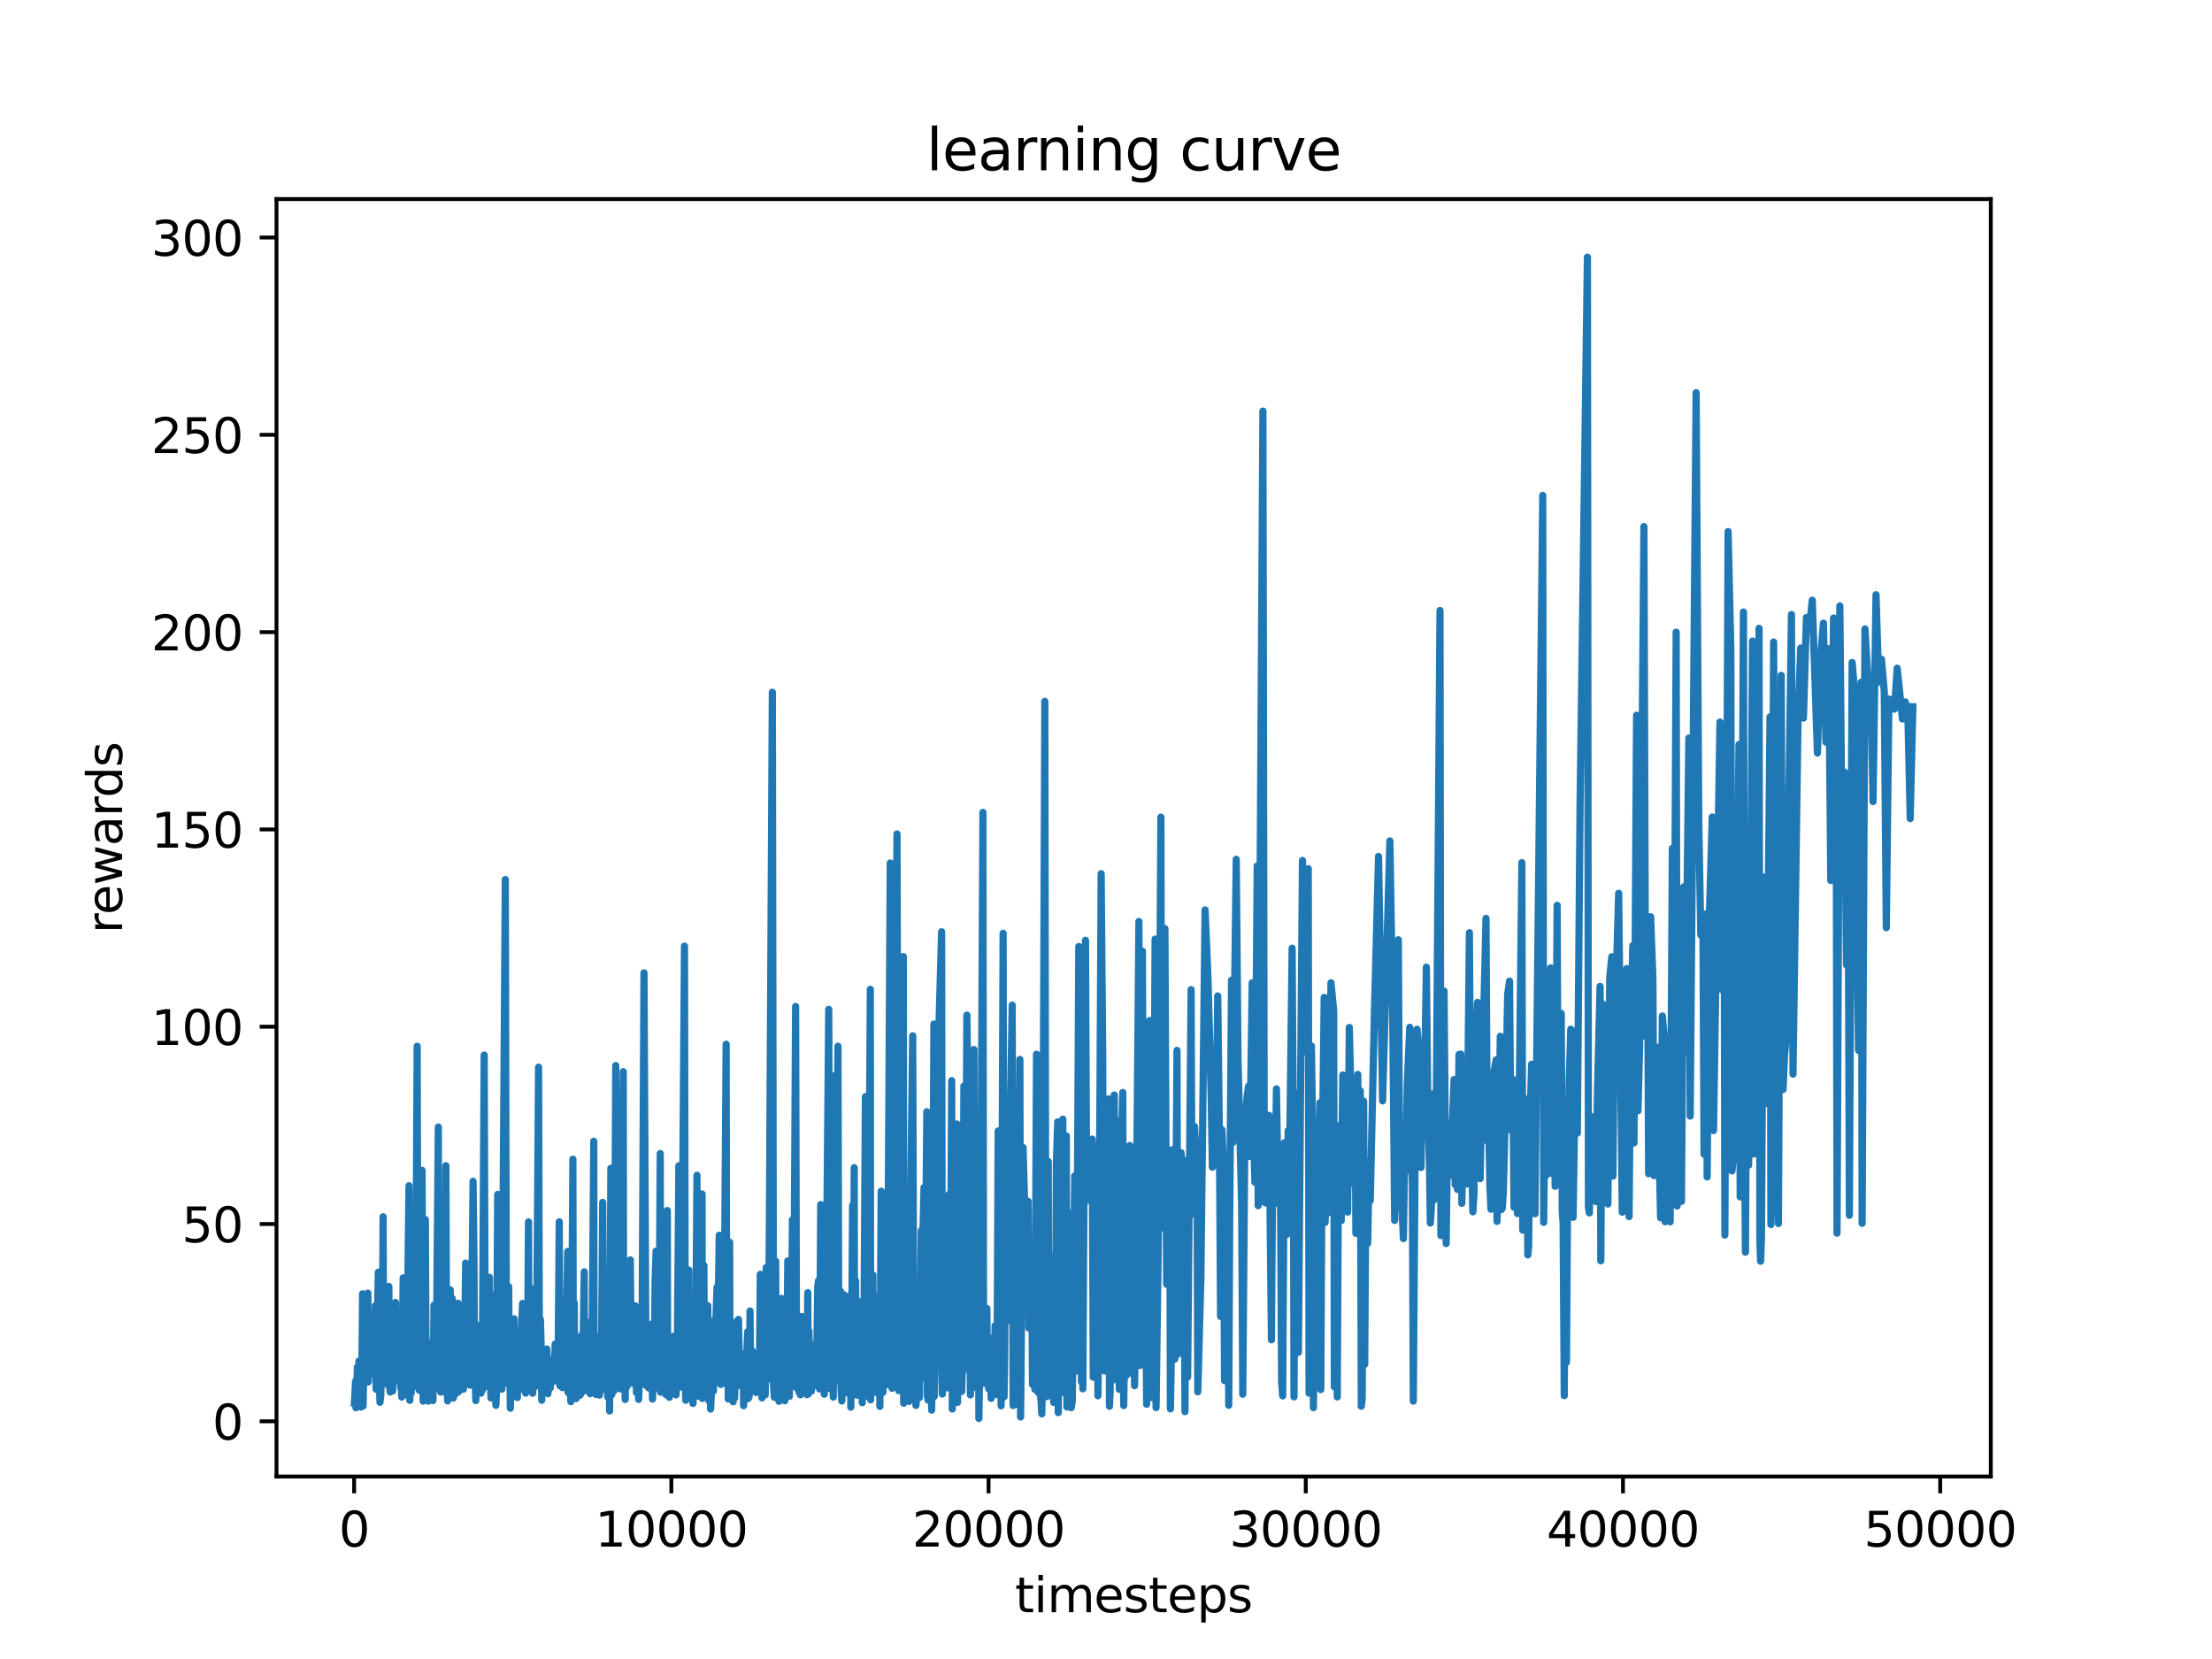 <?xml version="1.0" encoding="utf-8" standalone="no"?>
<!DOCTYPE svg PUBLIC "-//W3C//DTD SVG 1.1//EN"
  "http://www.w3.org/Graphics/SVG/1.1/DTD/svg11.dtd">
<svg xmlns:xlink="http://www.w3.org/1999/xlink" width="460.8pt" height="345.6pt" viewBox="0 0 460.8 345.6" xmlns="http://www.w3.org/2000/svg" version="1.1">
 <defs>
  <style type="text/css">*{stroke-linejoin: round; stroke-linecap: butt}</style>
 </defs>
 <g id="figure_1">
  <g id="patch_1">
   <path d="M 0 345.6 
L 460.8 345.6 
L 460.8 0 
L 0 0 
z
" style="fill: #ffffff"/>
  </g>
  <g id="axes_1">
   <g id="patch_2">
    <path d="M 57.6 307.584 
L 414.72 307.584 
L 414.72 41.472 
L 57.6 41.472 
z
" style="fill: #ffffff"/>
   </g>
   <g id="matplotlib.axis_1">
    <g id="xtick_1">
     <g id="line2d_1">
      <defs>
       <path id="mdf83e48f83" d="M 0 0 
L 0 3.5 
" style="stroke: #000000; stroke-width: 0.8"/>
      </defs>
      <g>
       <use xlink:href="#mdf83e48f83" x="73.773" y="307.584" style="stroke: #000000; stroke-width: 0.8"/>
      </g>
     </g>
     <g id="text_1">
      <!-- 0 -->
      <g transform="translate(70.592 322.182) scale(0.1 -0.1)">
       <defs>
        <path id="DejaVuSans-30" d="M 2034 4250 
Q 1547 4250 1301 3770 
Q 1056 3291 1056 2328 
Q 1056 1369 1301 889 
Q 1547 409 2034 409 
Q 2525 409 2770 889 
Q 3016 1369 3016 2328 
Q 3016 3291 2770 3770 
Q 2525 4250 2034 4250 
z
M 2034 4750 
Q 2819 4750 3233 4129 
Q 3647 3509 3647 2328 
Q 3647 1150 3233 529 
Q 2819 -91 2034 -91 
Q 1250 -91 836 529 
Q 422 1150 422 2328 
Q 422 3509 836 4129 
Q 1250 4750 2034 4750 
z
" transform="scale(0.016)"/>
       </defs>
       <use xlink:href="#DejaVuSans-30"/>
      </g>
     </g>
    </g>
    <g id="xtick_2">
     <g id="line2d_2">
      <g>
       <use xlink:href="#mdf83e48f83" x="139.854" y="307.584" style="stroke: #000000; stroke-width: 0.8"/>
      </g>
     </g>
     <g id="text_2">
      <!-- 10000 -->
      <g transform="translate(123.948 322.182) scale(0.1 -0.1)">
       <defs>
        <path id="DejaVuSans-31" d="M 794 531 
L 1825 531 
L 1825 4091 
L 703 3866 
L 703 4441 
L 1819 4666 
L 2450 4666 
L 2450 531 
L 3481 531 
L 3481 0 
L 794 0 
L 794 531 
z
" transform="scale(0.016)"/>
       </defs>
       <use xlink:href="#DejaVuSans-31"/>
       <use xlink:href="#DejaVuSans-30" x="63.623"/>
       <use xlink:href="#DejaVuSans-30" x="127.246"/>
       <use xlink:href="#DejaVuSans-30" x="190.869"/>
       <use xlink:href="#DejaVuSans-30" x="254.492"/>
      </g>
     </g>
    </g>
    <g id="xtick_3">
     <g id="line2d_3">
      <g>
       <use xlink:href="#mdf83e48f83" x="205.935" y="307.584" style="stroke: #000000; stroke-width: 0.8"/>
      </g>
     </g>
     <g id="text_3">
      <!-- 20000 -->
      <g transform="translate(190.028 322.182) scale(0.1 -0.1)">
       <defs>
        <path id="DejaVuSans-32" d="M 1228 531 
L 3431 531 
L 3431 0 
L 469 0 
L 469 531 
Q 828 903 1448 1529 
Q 2069 2156 2228 2338 
Q 2531 2678 2651 2914 
Q 2772 3150 2772 3378 
Q 2772 3750 2511 3984 
Q 2250 4219 1831 4219 
Q 1534 4219 1204 4116 
Q 875 4013 500 3803 
L 500 4441 
Q 881 4594 1212 4672 
Q 1544 4750 1819 4750 
Q 2544 4750 2975 4387 
Q 3406 4025 3406 3419 
Q 3406 3131 3298 2873 
Q 3191 2616 2906 2266 
Q 2828 2175 2409 1742 
Q 1991 1309 1228 531 
z
" transform="scale(0.016)"/>
       </defs>
       <use xlink:href="#DejaVuSans-32"/>
       <use xlink:href="#DejaVuSans-30" x="63.623"/>
       <use xlink:href="#DejaVuSans-30" x="127.246"/>
       <use xlink:href="#DejaVuSans-30" x="190.869"/>
       <use xlink:href="#DejaVuSans-30" x="254.492"/>
      </g>
     </g>
    </g>
    <g id="xtick_4">
     <g id="line2d_4">
      <g>
       <use xlink:href="#mdf83e48f83" x="272.015" y="307.584" style="stroke: #000000; stroke-width: 0.8"/>
      </g>
     </g>
     <g id="text_4">
      <!-- 30000 -->
      <g transform="translate(256.109 322.182) scale(0.1 -0.1)">
       <defs>
        <path id="DejaVuSans-33" d="M 2597 2516 
Q 3050 2419 3304 2112 
Q 3559 1806 3559 1356 
Q 3559 666 3084 287 
Q 2609 -91 1734 -91 
Q 1441 -91 1130 -33 
Q 819 25 488 141 
L 488 750 
Q 750 597 1062 519 
Q 1375 441 1716 441 
Q 2309 441 2620 675 
Q 2931 909 2931 1356 
Q 2931 1769 2642 2001 
Q 2353 2234 1838 2234 
L 1294 2234 
L 1294 2753 
L 1863 2753 
Q 2328 2753 2575 2939 
Q 2822 3125 2822 3475 
Q 2822 3834 2567 4026 
Q 2313 4219 1838 4219 
Q 1578 4219 1281 4162 
Q 984 4106 628 3988 
L 628 4550 
Q 988 4650 1302 4700 
Q 1616 4750 1894 4750 
Q 2613 4750 3031 4423 
Q 3450 4097 3450 3541 
Q 3450 3153 3228 2886 
Q 3006 2619 2597 2516 
z
" transform="scale(0.016)"/>
       </defs>
       <use xlink:href="#DejaVuSans-33"/>
       <use xlink:href="#DejaVuSans-30" x="63.623"/>
       <use xlink:href="#DejaVuSans-30" x="127.246"/>
       <use xlink:href="#DejaVuSans-30" x="190.869"/>
       <use xlink:href="#DejaVuSans-30" x="254.492"/>
      </g>
     </g>
    </g>
    <g id="xtick_5">
     <g id="line2d_5">
      <g>
       <use xlink:href="#mdf83e48f83" x="338.096" y="307.584" style="stroke: #000000; stroke-width: 0.8"/>
      </g>
     </g>
     <g id="text_5">
      <!-- 40000 -->
      <g transform="translate(322.19 322.182) scale(0.1 -0.1)">
       <defs>
        <path id="DejaVuSans-34" d="M 2419 4116 
L 825 1625 
L 2419 1625 
L 2419 4116 
z
M 2253 4666 
L 3047 4666 
L 3047 1625 
L 3713 1625 
L 3713 1100 
L 3047 1100 
L 3047 0 
L 2419 0 
L 2419 1100 
L 313 1100 
L 313 1709 
L 2253 4666 
z
" transform="scale(0.016)"/>
       </defs>
       <use xlink:href="#DejaVuSans-34"/>
       <use xlink:href="#DejaVuSans-30" x="63.623"/>
       <use xlink:href="#DejaVuSans-30" x="127.246"/>
       <use xlink:href="#DejaVuSans-30" x="190.869"/>
       <use xlink:href="#DejaVuSans-30" x="254.492"/>
      </g>
     </g>
    </g>
    <g id="xtick_6">
     <g id="line2d_6">
      <g>
       <use xlink:href="#mdf83e48f83" x="404.177" y="307.584" style="stroke: #000000; stroke-width: 0.8"/>
      </g>
     </g>
     <g id="text_6">
      <!-- 50000 -->
      <g transform="translate(388.271 322.182) scale(0.1 -0.1)">
       <defs>
        <path id="DejaVuSans-35" d="M 691 4666 
L 3169 4666 
L 3169 4134 
L 1269 4134 
L 1269 2991 
Q 1406 3038 1543 3061 
Q 1681 3084 1819 3084 
Q 2600 3084 3056 2656 
Q 3513 2228 3513 1497 
Q 3513 744 3044 326 
Q 2575 -91 1722 -91 
Q 1428 -91 1123 -41 
Q 819 9 494 109 
L 494 744 
Q 775 591 1075 516 
Q 1375 441 1709 441 
Q 2250 441 2565 725 
Q 2881 1009 2881 1497 
Q 2881 1984 2565 2268 
Q 2250 2553 1709 2553 
Q 1456 2553 1204 2497 
Q 953 2441 691 2322 
L 691 4666 
z
" transform="scale(0.016)"/>
       </defs>
       <use xlink:href="#DejaVuSans-35"/>
       <use xlink:href="#DejaVuSans-30" x="63.623"/>
       <use xlink:href="#DejaVuSans-30" x="127.246"/>
       <use xlink:href="#DejaVuSans-30" x="190.869"/>
       <use xlink:href="#DejaVuSans-30" x="254.492"/>
      </g>
     </g>
    </g>
    <g id="text_7">
     <!-- timesteps -->
     <g transform="translate(211.444 335.861) scale(0.1 -0.1)">
      <defs>
       <path id="DejaVuSans-74" d="M 1172 4494 
L 1172 3500 
L 2356 3500 
L 2356 3053 
L 1172 3053 
L 1172 1153 
Q 1172 725 1289 603 
Q 1406 481 1766 481 
L 2356 481 
L 2356 0 
L 1766 0 
Q 1100 0 847 248 
Q 594 497 594 1153 
L 594 3053 
L 172 3053 
L 172 3500 
L 594 3500 
L 594 4494 
L 1172 4494 
z
" transform="scale(0.016)"/>
       <path id="DejaVuSans-69" d="M 603 3500 
L 1178 3500 
L 1178 0 
L 603 0 
L 603 3500 
z
M 603 4863 
L 1178 4863 
L 1178 4134 
L 603 4134 
L 603 4863 
z
" transform="scale(0.016)"/>
       <path id="DejaVuSans-6d" d="M 3328 2828 
Q 3544 3216 3844 3400 
Q 4144 3584 4550 3584 
Q 5097 3584 5394 3201 
Q 5691 2819 5691 2113 
L 5691 0 
L 5113 0 
L 5113 2094 
Q 5113 2597 4934 2840 
Q 4756 3084 4391 3084 
Q 3944 3084 3684 2787 
Q 3425 2491 3425 1978 
L 3425 0 
L 2847 0 
L 2847 2094 
Q 2847 2600 2669 2842 
Q 2491 3084 2119 3084 
Q 1678 3084 1418 2786 
Q 1159 2488 1159 1978 
L 1159 0 
L 581 0 
L 581 3500 
L 1159 3500 
L 1159 2956 
Q 1356 3278 1631 3431 
Q 1906 3584 2284 3584 
Q 2666 3584 2933 3390 
Q 3200 3197 3328 2828 
z
" transform="scale(0.016)"/>
       <path id="DejaVuSans-65" d="M 3597 1894 
L 3597 1613 
L 953 1613 
Q 991 1019 1311 708 
Q 1631 397 2203 397 
Q 2534 397 2845 478 
Q 3156 559 3463 722 
L 3463 178 
Q 3153 47 2828 -22 
Q 2503 -91 2169 -91 
Q 1331 -91 842 396 
Q 353 884 353 1716 
Q 353 2575 817 3079 
Q 1281 3584 2069 3584 
Q 2775 3584 3186 3129 
Q 3597 2675 3597 1894 
z
M 3022 2063 
Q 3016 2534 2758 2815 
Q 2500 3097 2075 3097 
Q 1594 3097 1305 2825 
Q 1016 2553 972 2059 
L 3022 2063 
z
" transform="scale(0.016)"/>
       <path id="DejaVuSans-73" d="M 2834 3397 
L 2834 2853 
Q 2591 2978 2328 3040 
Q 2066 3103 1784 3103 
Q 1356 3103 1142 2972 
Q 928 2841 928 2578 
Q 928 2378 1081 2264 
Q 1234 2150 1697 2047 
L 1894 2003 
Q 2506 1872 2764 1633 
Q 3022 1394 3022 966 
Q 3022 478 2636 193 
Q 2250 -91 1575 -91 
Q 1294 -91 989 -36 
Q 684 19 347 128 
L 347 722 
Q 666 556 975 473 
Q 1284 391 1588 391 
Q 1994 391 2212 530 
Q 2431 669 2431 922 
Q 2431 1156 2273 1281 
Q 2116 1406 1581 1522 
L 1381 1569 
Q 847 1681 609 1914 
Q 372 2147 372 2553 
Q 372 3047 722 3315 
Q 1072 3584 1716 3584 
Q 2034 3584 2315 3537 
Q 2597 3491 2834 3397 
z
" transform="scale(0.016)"/>
       <path id="DejaVuSans-70" d="M 1159 525 
L 1159 -1331 
L 581 -1331 
L 581 3500 
L 1159 3500 
L 1159 2969 
Q 1341 3281 1617 3432 
Q 1894 3584 2278 3584 
Q 2916 3584 3314 3078 
Q 3713 2572 3713 1747 
Q 3713 922 3314 415 
Q 2916 -91 2278 -91 
Q 1894 -91 1617 61 
Q 1341 213 1159 525 
z
M 3116 1747 
Q 3116 2381 2855 2742 
Q 2594 3103 2138 3103 
Q 1681 3103 1420 2742 
Q 1159 2381 1159 1747 
Q 1159 1113 1420 752 
Q 1681 391 2138 391 
Q 2594 391 2855 752 
Q 3116 1113 3116 1747 
z
" transform="scale(0.016)"/>
      </defs>
      <use xlink:href="#DejaVuSans-74"/>
      <use xlink:href="#DejaVuSans-69" x="39.209"/>
      <use xlink:href="#DejaVuSans-6d" x="66.992"/>
      <use xlink:href="#DejaVuSans-65" x="164.404"/>
      <use xlink:href="#DejaVuSans-73" x="225.928"/>
      <use xlink:href="#DejaVuSans-74" x="278.027"/>
      <use xlink:href="#DejaVuSans-65" x="317.236"/>
      <use xlink:href="#DejaVuSans-70" x="378.76"/>
      <use xlink:href="#DejaVuSans-73" x="442.236"/>
     </g>
    </g>
   </g>
   <g id="matplotlib.axis_2">
    <g id="ytick_1">
     <g id="line2d_7">
      <defs>
       <path id="m4ce5482f15" d="M 0 0 
L -3.5 0 
" style="stroke: #000000; stroke-width: 0.8"/>
      </defs>
      <g>
       <use xlink:href="#m4ce5482f15" x="57.6" y="296.088" style="stroke: #000000; stroke-width: 0.8"/>
      </g>
     </g>
     <g id="text_8">
      <!-- 0 -->
      <g transform="translate(44.237 299.887) scale(0.1 -0.1)">
       <use xlink:href="#DejaVuSans-30"/>
      </g>
     </g>
    </g>
    <g id="ytick_2">
     <g id="line2d_8">
      <g>
       <use xlink:href="#m4ce5482f15" x="57.6" y="254.987" style="stroke: #000000; stroke-width: 0.8"/>
      </g>
     </g>
     <g id="text_9">
      <!-- 50 -->
      <g transform="translate(37.875 258.786) scale(0.1 -0.1)">
       <use xlink:href="#DejaVuSans-35"/>
       <use xlink:href="#DejaVuSans-30" x="63.623"/>
      </g>
     </g>
    </g>
    <g id="ytick_3">
     <g id="line2d_9">
      <g>
       <use xlink:href="#m4ce5482f15" x="57.6" y="213.885" style="stroke: #000000; stroke-width: 0.8"/>
      </g>
     </g>
     <g id="text_10">
      <!-- 100 -->
      <g transform="translate(31.512 217.684) scale(0.1 -0.1)">
       <use xlink:href="#DejaVuSans-31"/>
       <use xlink:href="#DejaVuSans-30" x="63.623"/>
       <use xlink:href="#DejaVuSans-30" x="127.246"/>
      </g>
     </g>
    </g>
    <g id="ytick_4">
     <g id="line2d_10">
      <g>
       <use xlink:href="#m4ce5482f15" x="57.6" y="172.784" style="stroke: #000000; stroke-width: 0.8"/>
      </g>
     </g>
     <g id="text_11">
      <!-- 150 -->
      <g transform="translate(31.512 176.583) scale(0.1 -0.1)">
       <use xlink:href="#DejaVuSans-31"/>
       <use xlink:href="#DejaVuSans-35" x="63.623"/>
       <use xlink:href="#DejaVuSans-30" x="127.246"/>
      </g>
     </g>
    </g>
    <g id="ytick_5">
     <g id="line2d_11">
      <g>
       <use xlink:href="#m4ce5482f15" x="57.6" y="131.682" style="stroke: #000000; stroke-width: 0.8"/>
      </g>
     </g>
     <g id="text_12">
      <!-- 200 -->
      <g transform="translate(31.512 135.482) scale(0.1 -0.1)">
       <use xlink:href="#DejaVuSans-32"/>
       <use xlink:href="#DejaVuSans-30" x="63.623"/>
       <use xlink:href="#DejaVuSans-30" x="127.246"/>
      </g>
     </g>
    </g>
    <g id="ytick_6">
     <g id="line2d_12">
      <g>
       <use xlink:href="#m4ce5482f15" x="57.6" y="90.581" style="stroke: #000000; stroke-width: 0.8"/>
      </g>
     </g>
     <g id="text_13">
      <!-- 250 -->
      <g transform="translate(31.512 94.38) scale(0.1 -0.1)">
       <use xlink:href="#DejaVuSans-32"/>
       <use xlink:href="#DejaVuSans-35" x="63.623"/>
       <use xlink:href="#DejaVuSans-30" x="127.246"/>
      </g>
     </g>
    </g>
    <g id="ytick_7">
     <g id="line2d_13">
      <g>
       <use xlink:href="#m4ce5482f15" x="57.6" y="49.479" style="stroke: #000000; stroke-width: 0.8"/>
      </g>
     </g>
     <g id="text_14">
      <!-- 300 -->
      <g transform="translate(31.512 53.279) scale(0.1 -0.1)">
       <use xlink:href="#DejaVuSans-33"/>
       <use xlink:href="#DejaVuSans-30" x="63.623"/>
       <use xlink:href="#DejaVuSans-30" x="127.246"/>
      </g>
     </g>
    </g>
    <g id="text_15">
     <!-- rewards -->
     <g transform="translate(25.433 194.448) rotate(-90) scale(0.1 -0.1)">
      <defs>
       <path id="DejaVuSans-72" d="M 2631 2963 
Q 2534 3019 2420 3045 
Q 2306 3072 2169 3072 
Q 1681 3072 1420 2755 
Q 1159 2438 1159 1844 
L 1159 0 
L 581 0 
L 581 3500 
L 1159 3500 
L 1159 2956 
Q 1341 3275 1631 3429 
Q 1922 3584 2338 3584 
Q 2397 3584 2469 3576 
Q 2541 3569 2628 3553 
L 2631 2963 
z
" transform="scale(0.016)"/>
       <path id="DejaVuSans-77" d="M 269 3500 
L 844 3500 
L 1563 769 
L 2278 3500 
L 2956 3500 
L 3675 769 
L 4391 3500 
L 4966 3500 
L 4050 0 
L 3372 0 
L 2619 2869 
L 1863 0 
L 1184 0 
L 269 3500 
z
" transform="scale(0.016)"/>
       <path id="DejaVuSans-61" d="M 2194 1759 
Q 1497 1759 1228 1600 
Q 959 1441 959 1056 
Q 959 750 1161 570 
Q 1363 391 1709 391 
Q 2188 391 2477 730 
Q 2766 1069 2766 1631 
L 2766 1759 
L 2194 1759 
z
M 3341 1997 
L 3341 0 
L 2766 0 
L 2766 531 
Q 2569 213 2275 61 
Q 1981 -91 1556 -91 
Q 1019 -91 701 211 
Q 384 513 384 1019 
Q 384 1609 779 1909 
Q 1175 2209 1959 2209 
L 2766 2209 
L 2766 2266 
Q 2766 2663 2505 2880 
Q 2244 3097 1772 3097 
Q 1472 3097 1187 3025 
Q 903 2953 641 2809 
L 641 3341 
Q 956 3463 1253 3523 
Q 1550 3584 1831 3584 
Q 2591 3584 2966 3190 
Q 3341 2797 3341 1997 
z
" transform="scale(0.016)"/>
       <path id="DejaVuSans-64" d="M 2906 2969 
L 2906 4863 
L 3481 4863 
L 3481 0 
L 2906 0 
L 2906 525 
Q 2725 213 2448 61 
Q 2172 -91 1784 -91 
Q 1150 -91 751 415 
Q 353 922 353 1747 
Q 353 2572 751 3078 
Q 1150 3584 1784 3584 
Q 2172 3584 2448 3432 
Q 2725 3281 2906 2969 
z
M 947 1747 
Q 947 1113 1208 752 
Q 1469 391 1925 391 
Q 2381 391 2643 752 
Q 2906 1113 2906 1747 
Q 2906 2381 2643 2742 
Q 2381 3103 1925 3103 
Q 1469 3103 1208 2742 
Q 947 2381 947 1747 
z
" transform="scale(0.016)"/>
      </defs>
      <use xlink:href="#DejaVuSans-72"/>
      <use xlink:href="#DejaVuSans-65" x="38.863"/>
      <use xlink:href="#DejaVuSans-77" x="100.387"/>
      <use xlink:href="#DejaVuSans-61" x="182.174"/>
      <use xlink:href="#DejaVuSans-72" x="243.453"/>
      <use xlink:href="#DejaVuSans-64" x="282.816"/>
      <use xlink:href="#DejaVuSans-73" x="346.293"/>
     </g>
    </g>
   </g>
   <g id="line2d_14">
    <path d="M 73.833 292.263 
L 74.071 287.732 
L 74.157 293.261 
L 74.454 284.77 
L 74.56 290.815 
L 74.665 288.737 
L 74.778 283.539 
L 74.91 286.316 
L 75.049 286.118 
L 75.201 293.122 
L 75.366 288.436 
L 75.531 269.529 
L 75.637 292.901 
L 75.729 288.486 
L 75.934 270.497 
L 76.033 286.884 
L 76.628 269.391 
L 76.707 287.889 
L 76.985 276.053 
L 77.249 274.985 
L 77.361 286.309 
L 77.553 284.636 
L 77.705 285.198 
L 77.89 283.721 
L 77.983 286.222 
L 78.187 272.002 
L 78.353 289.403 
L 78.809 265.036 
L 78.994 289.78 
L 79.066 289.129 
L 79.159 292.136 
L 79.317 290.734 
L 79.483 285.721 
L 79.595 287.157 
L 79.813 253.473 
L 79.912 284.899 
L 80.15 284.651 
L 80.335 270.656 
L 80.467 283.591 
L 80.679 270.124 
L 80.784 288.502 
L 81.002 267.99 
L 81.161 288.591 
L 81.287 289.993 
L 81.558 282.567 
L 81.782 289.779 
L 82.232 279.829 
L 82.39 271.327 
L 82.522 287.594 
L 82.655 279.109 
L 82.767 284.8 
L 82.939 279.433 
L 83.381 274.205 
L 83.474 289.163 
L 83.599 287.599 
L 83.685 291.032 
L 83.989 266.211 
L 84.088 289.342 
L 84.181 285.979 
L 84.3 283.684 
L 84.366 290.043 
L 84.439 289.785 
L 84.505 290.547 
L 84.703 288.994 
L 85.199 247.012 
L 85.37 291.707 
L 85.47 286.914 
L 85.661 290.206 
L 85.76 288.306 
L 85.846 289.163 
L 86.064 270.675 
L 86.203 288.827 
L 86.362 277.741 
L 86.448 287.901 
L 86.553 282.962 
L 86.903 217.954 
L 87.062 278.075 
L 87.247 271.426 
L 87.359 289.634 
L 87.472 283.365 
L 87.571 289.511 
L 87.921 243.801 
L 88.152 291.882 
L 88.225 290.143 
L 88.608 254.058 
L 88.78 289.147 
L 88.926 283.412 
L 89.064 283.412 
L 89.216 291.886 
L 89.547 282.208 
L 89.725 289.782 
L 90.135 279.458 
L 90.194 291.767 
L 90.412 271.883 
L 90.683 283.101 
L 90.789 287.574 
L 90.928 278.093 
L 91.311 234.779 
L 91.39 289.271 
L 91.476 289.011 
L 91.675 274.717 
L 91.8 289.991 
L 91.926 287.941 
L 92.058 277.84 
L 92.263 289.913 
L 92.461 282.831 
L 92.6 286.824 
L 92.884 242.836 
L 93.029 282.71 
L 93.161 281.123 
L 93.241 291.835 
L 93.796 268.704 
L 93.934 288.881 
L 94.219 270.519 
L 94.357 290.364 
L 94.437 291.241 
L 94.595 274.313 
L 94.899 290.368 
L 95.018 284.849 
L 95.104 289.092 
L 95.256 284.795 
L 95.428 271.494 
L 95.52 289.941 
L 95.62 286.667 
L 95.805 286.832 
L 96.089 289.215 
L 96.333 285.519 
L 96.419 285.555 
L 96.531 289.41 
L 96.73 287.288 
L 97.001 263.119 
L 97.252 288.351 
L 97.404 281.809 
L 97.529 282.413 
L 97.78 267.567 
L 97.965 288.552 
L 98.071 285.982 
L 98.21 278.403 
L 98.547 246.092 
L 98.745 262.668 
L 98.831 286.98 
L 98.937 284.192 
L 99.115 291.773 
L 99.234 286.665 
L 99.479 290.069 
L 99.565 286.434 
L 99.743 284.892 
L 99.915 276.126 
L 100.179 290.237 
L 100.305 281.843 
L 100.45 289.666 
L 100.866 219.791 
L 101.084 286.924 
L 101.203 285.172 
L 101.316 286.207 
L 101.428 288.832 
L 101.534 283.639 
L 101.692 286.147 
L 101.937 266.074 
L 102.062 288.862 
L 102.155 285.944 
L 102.28 291.238 
L 102.36 290.343 
L 102.677 280.81 
L 102.763 287.169 
L 102.928 269.778 
L 103.021 288.486 
L 103.199 289.08 
L 103.305 292.76 
L 103.43 289.699 
L 103.681 248.81 
L 103.88 285.492 
L 104.084 273.014 
L 104.27 289.324 
L 104.395 288.27 
L 104.54 289.386 
L 105.267 183.224 
L 105.485 279.592 
L 105.644 277.14 
L 105.763 288.228 
L 105.974 268.049 
L 106.074 286.75 
L 106.186 284.253 
L 106.318 293.36 
L 106.549 283.174 
L 106.748 289.426 
L 107.118 274.736 
L 107.25 289.824 
L 107.336 287.989 
L 107.428 289.899 
L 107.58 286.398 
L 107.778 291.138 
L 108.003 277.168 
L 108.109 289.153 
L 108.261 289.066 
L 108.406 283.747 
L 108.472 289.391 
L 108.604 278.028 
L 108.856 271.539 
L 108.948 288.674 
L 109.087 288.05 
L 109.179 285.098 
L 109.285 285.689 
L 109.424 280.886 
L 109.49 290.22 
L 109.662 285.923 
L 109.853 288.231 
L 110.098 254.541 
L 110.217 287.502 
L 110.362 281.494 
L 110.455 287.021 
L 110.653 268.395 
L 110.745 285.137 
L 110.891 280.524 
L 110.963 290.238 
L 111.043 288.144 
L 111.261 278.199 
L 111.34 289.008 
L 111.452 288.488 
L 111.611 280.715 
L 111.723 288.084 
L 112.193 222.316 
L 112.358 279.09 
L 112.582 274.888 
L 112.715 279.734 
L 112.853 291.696 
L 112.939 287.639 
L 113.025 288.455 
L 113.19 286.02 
L 113.29 288.912 
L 113.422 281.5 
L 113.785 290.069 
L 113.917 281.019 
L 114.149 290.341 
L 114.353 287.512 
L 114.558 284.758 
L 114.638 289.129 
L 114.75 283.588 
L 114.928 283.166 
L 115.041 283.605 
L 115.153 286.401 
L 115.338 287.745 
L 115.437 287.613 
L 115.642 279.999 
L 115.827 286.147 
L 115.953 284.915 
L 116.045 287.738 
L 116.263 284.388 
L 116.501 254.527 
L 116.66 288.706 
L 116.871 274.715 
L 117.175 289.073 
L 117.254 287.732 
L 117.724 274.527 
L 117.909 281.155 
L 118.259 260.692 
L 118.331 290.057 
L 118.444 290.158 
L 118.695 283.08 
L 118.906 291.992 
L 119.045 284.877 
L 119.343 241.486 
L 119.428 286.284 
L 119.627 271.408 
L 119.706 291.297 
L 119.858 285.805 
L 120.03 291.345 
L 120.274 280.805 
L 120.34 289.505 
L 120.512 279.884 
L 120.611 286.416 
L 120.743 285.175 
L 120.836 290.651 
L 120.895 290.56 
L 121.008 289.661 
L 121.153 278.157 
L 121.246 290.037 
L 121.391 286.468 
L 121.708 264.941 
L 121.774 289.612 
L 121.92 284.348 
L 122.006 288.381 
L 122.151 287.963 
L 122.323 281.997 
L 122.395 289.734 
L 122.495 285.848 
L 122.594 288.425 
L 122.752 275.453 
L 122.931 290.333 
L 123.03 287.169 
L 123.188 288.303 
L 123.321 283.518 
L 123.691 237.742 
L 123.763 290.037 
L 123.929 278.14 
L 124.147 290.489 
L 124.246 288.381 
L 124.378 288.216 
L 124.497 286.909 
L 124.622 287.053 
L 124.794 286.242 
L 124.887 290.636 
L 124.959 289.136 
L 125.072 285.06 
L 125.177 289.724 
L 125.303 282.674 
L 125.554 250.48 
L 125.752 288.187 
L 125.871 288.712 
L 125.984 281.836 
L 126.096 289.265 
L 126.235 276.51 
L 126.334 289.29 
L 126.539 278.411 
L 126.611 291.018 
L 126.757 280.768 
L 126.915 279.013 
L 126.988 293.936 
L 127.252 243.376 
L 127.424 290.569 
L 127.755 289.146 
L 127.94 289.701 
L 128.27 221.976 
L 128.402 286.049 
L 128.733 231.585 
L 128.885 278.437 
L 129.043 272.658 
L 129.241 289.339 
L 129.836 223.246 
L 129.915 289.435 
L 130.1 270.796 
L 130.239 291.533 
L 130.451 278.254 
L 130.616 288.817 
L 131.078 267.918 
L 131.303 262.461 
L 131.449 278.384 
L 131.6 278.948 
L 131.832 288.185 
L 131.931 286.263 
L 132.354 272.035 
L 132.592 290.123 
L 132.678 290.088 
L 132.79 286.646 
L 132.988 275.057 
L 133.041 291.517 
L 133.107 289.529 
L 133.517 282.822 
L 133.623 288.152 
L 133.708 286.389 
L 134.158 202.667 
L 134.587 288.608 
L 134.871 276.272 
L 135.05 281.834 
L 135.129 289.134 
L 135.261 280.64 
L 135.42 287.954 
L 135.572 275.881 
L 135.744 279.025 
L 135.929 291.454 
L 136.035 288.016 
L 136.18 288.352 
L 136.259 289.015 
L 136.464 267.081 
L 136.669 260.627 
L 136.788 287.645 
L 136.946 279.404 
L 137.052 289.171 
L 137.237 289.156 
L 137.541 240.298 
L 137.62 290.038 
L 137.812 287.892 
L 137.885 289.309 
L 138.103 282.626 
L 138.195 287.053 
L 138.341 286.349 
L 138.486 284.47 
L 138.605 285.209 
L 138.737 290.547 
L 139.021 252.171 
L 139.094 290.536 
L 139.18 289.044 
L 139.391 285.728 
L 139.451 291.084 
L 139.563 287.416 
L 139.702 289.334 
L 139.794 288.639 
L 139.927 283.14 
L 140.072 288.856 
L 140.283 278.371 
L 140.416 281.487 
L 140.515 289.021 
L 140.667 280.527 
L 140.832 290.574 
L 141.11 279.485 
L 141.42 242.842 
L 141.632 288.997 
L 141.731 288.354 
L 142.094 266.096 
L 142.59 197.082 
L 142.755 286.881 
L 142.854 291.696 
L 142.986 280.749 
L 143.165 278.756 
L 143.29 287.305 
L 143.482 264.586 
L 143.554 291.267 
L 143.654 286.968 
L 143.786 286.652 
L 143.852 289.762 
L 144.024 278.475 
L 144.229 280.577 
L 144.367 292.36 
L 144.737 273.785 
L 144.869 287.553 
L 145.193 244.829 
L 145.299 290.84 
L 145.484 273.584 
L 145.636 289.672 
L 145.847 286.925 
L 146.251 248.725 
L 146.303 291.331 
L 146.37 290.173 
L 146.436 291.052 
L 146.64 263.622 
L 146.766 290.875 
L 146.852 288.718 
L 146.938 290.11 
L 147.037 286.947 
L 147.123 290.332 
L 147.202 288.364 
L 147.44 272 
L 147.585 290.328 
L 147.665 291.753 
L 147.823 275.096 
L 148.028 293.536 
L 148.266 288.836 
L 148.557 277.641 
L 148.623 289.776 
L 148.729 285.503 
L 148.834 288.135 
L 148.94 287.747 
L 149.138 274.956 
L 149.363 268.134 
L 149.541 276.711 
L 149.832 257.327 
L 149.951 282.464 
L 150.07 282.738 
L 150.169 288.412 
L 150.374 268.09 
L 150.605 288.127 
L 150.685 288.161 
L 150.777 287.316 
L 151.266 217.533 
L 151.378 283.133 
L 151.53 287.906 
L 151.649 281.037 
L 151.709 291.439 
L 151.788 289.004 
L 152 258.782 
L 152.079 290.336 
L 152.171 285.854 
L 152.442 278.462 
L 152.733 292.019 
L 152.951 284.922 
L 153.03 291.228 
L 153.513 275.227 
L 153.685 288.671 
L 153.837 274.863 
L 154.061 286.031 
L 154.227 285.126 
L 154.345 281.927 
L 154.464 285.462 
L 154.583 282.639 
L 154.709 288.419 
L 154.854 283.74 
L 154.907 292.829 
L 155.152 285.952 
L 155.238 286.739 
L 155.35 289.481 
L 155.621 280.595 
L 155.76 277.427 
L 155.852 291.363 
L 156.057 290.958 
L 156.249 273.106 
L 156.368 287.494 
L 156.5 281.649 
L 156.619 288.794 
L 156.751 281.487 
L 156.857 287.94 
L 157.009 287.858 
L 157.088 289.802 
L 157.2 285.467 
L 157.312 288.834 
L 157.392 288.68 
L 157.491 290.088 
L 157.828 282.28 
L 157.92 285.565 
L 158.066 283.406 
L 158.198 286.668 
L 158.383 265.461 
L 158.489 289.751 
L 158.654 271.027 
L 158.733 291.214 
L 158.938 275.26 
L 159.103 276.132 
L 159.335 288.189 
L 159.414 290.581 
L 159.625 264.061 
L 159.744 287.505 
L 159.87 287.325 
L 160.035 282.061 
L 160.266 256.438 
L 160.894 144.209 
L 161.139 288.631 
L 161.31 291.086 
L 161.581 262.717 
L 161.707 287.353 
L 161.826 283.765 
L 162.037 288.913 
L 162.209 288.817 
L 162.262 291.918 
L 162.414 272.617 
L 162.573 275.417 
L 162.791 270.492 
L 162.995 275.858 
L 163.088 288.97 
L 163.299 285.707 
L 163.412 286.491 
L 163.478 291.804 
L 163.663 278.905 
L 163.874 289.503 
L 164.112 262.677 
L 164.185 290.203 
L 164.304 288.486 
L 164.436 290.885 
L 164.614 276.134 
L 164.694 288.001 
L 164.799 283.912 
L 165.084 254.086 
L 165.209 288.235 
L 165.315 285.379 
L 165.738 209.665 
L 165.943 289.128 
L 166.114 283.193 
L 166.319 289.339 
L 166.412 289.423 
L 166.478 290.084 
L 166.67 288.532 
L 166.742 290.569 
L 166.835 287.658 
L 167 274.247 
L 167.112 288.09 
L 167.363 285.07 
L 167.449 286.635 
L 167.535 286.133 
L 167.634 286.586 
L 167.747 283.913 
L 167.905 277.198 
L 168.097 290.536 
L 168.275 269.287 
L 168.368 290.411 
L 168.5 277.258 
L 168.837 288.961 
L 168.91 288.947 
L 169.022 289.798 
L 169.247 280.101 
L 169.452 286.699 
L 169.61 284.545 
L 169.855 288.057 
L 170.02 288.63 
L 170.132 283.992 
L 170.35 267.891 
L 170.529 266.759 
L 170.727 289.353 
L 170.971 250.933 
L 171.044 289.034 
L 171.163 281.784 
L 171.341 282.858 
L 171.606 261.418 
L 171.711 290.441 
L 171.976 262.066 
L 172.2 260.325 
L 172.643 210.27 
L 172.868 289.255 
L 172.987 288.21 
L 173.165 274.993 
L 173.324 274.856 
L 173.588 291.037 
L 173.899 224.065 
L 173.971 287.741 
L 174.566 217.948 
L 174.731 280.421 
L 174.91 282.404 
L 175.121 269.027 
L 175.194 289.073 
L 175.359 291.856 
L 175.584 284.042 
L 175.795 269.704 
L 176.079 290.199 
L 176.225 279.717 
L 176.469 282.696 
L 176.549 287.835 
L 176.734 282.333 
L 176.813 288.24 
L 177.011 269.931 
L 177.183 275.019 
L 177.236 293.145 
L 177.388 285.212 
L 177.612 251.068 
L 177.718 288.095 
L 177.949 243.243 
L 178.022 289.543 
L 178.234 266.801 
L 178.339 284.894 
L 178.465 285.593 
L 178.551 290.647 
L 178.69 280.992 
L 178.769 289.551 
L 178.987 275.403 
L 179.079 289.539 
L 179.245 271.181 
L 179.39 283.525 
L 179.628 292.214 
L 179.727 283.308 
L 179.833 284.119 
L 179.958 280.159 
L 180.282 228.435 
L 180.355 290.775 
L 180.447 284.486 
L 180.573 282.854 
L 180.712 283.219 
L 180.784 290.867 
L 181.306 206.084 
L 181.366 291.612 
L 181.465 285.846 
L 181.571 282.337 
L 181.663 288.876 
L 181.842 265.598 
L 181.941 284.844 
L 182.317 270.068 
L 182.397 289.99 
L 182.522 290.066 
L 182.602 289.077 
L 182.674 289.192 
L 182.826 277.537 
L 182.912 289.96 
L 183.157 272.606 
L 183.295 292.975 
L 183.566 248.15 
L 183.851 289.97 
L 183.93 290.054 
L 184.207 274.264 
L 184.604 288.486 
L 184.716 286.154 
L 184.901 275.523 
L 185.456 179.786 
L 185.588 282.675 
L 185.727 280.873 
L 185.826 289.213 
L 185.978 271.536 
L 186.408 240.388 
L 186.864 173.727 
L 187.214 289.694 
L 187.551 241.844 
L 187.749 264.274 
L 188.185 199.276 
L 188.258 292.323 
L 188.357 287.22 
L 188.536 276.415 
L 188.641 289.801 
L 189.005 274.168 
L 189.124 288.993 
L 189.296 259.765 
L 189.355 291.943 
L 189.448 285.555 
L 189.646 253.391 
L 190.135 215.772 
L 190.379 289.185 
L 190.736 273.871 
L 190.802 292.771 
L 191.093 289.505 
L 191.205 285.774 
L 191.331 288.387 
L 191.47 279.126 
L 191.529 291.137 
L 191.926 256.333 
L 192.117 262.517 
L 192.494 247.373 
L 192.593 286.997 
L 193.075 231.594 
L 193.174 290.579 
L 193.333 291.667 
L 193.426 288.236 
L 193.617 273.929 
L 193.723 289.009 
L 193.888 268.396 
L 194.08 293.766 
L 194.192 285.045 
L 194.549 213.324 
L 194.628 290.888 
L 194.932 280.123 
L 195.382 221.363 
L 196.155 194.107 
L 196.307 290.403 
L 196.485 287.045 
L 196.558 289.426 
L 196.664 283.802 
L 196.756 287.805 
L 196.895 280.393 
L 197.067 280.527 
L 197.291 285.517 
L 197.708 248.805 
L 197.899 289.244 
L 198.256 225.123 
L 198.382 293.529 
L 198.481 284.675 
L 198.613 289.98 
L 198.851 282.579 
L 198.917 289.177 
L 199.042 287.895 
L 199.32 234.146 
L 199.472 292.151 
L 199.611 278.598 
L 199.849 269.253 
L 200.093 243.1 
L 200.338 289.857 
L 200.483 285.099 
L 200.8 226.243 
L 200.979 285.326 
L 201.421 211.468 
L 201.712 232.595 
L 202.023 245.814 
L 202.148 290.587 
L 202.247 288.084 
L 202.525 245.569 
L 202.888 218.635 
L 203.087 281.503 
L 203.199 281.34 
L 203.298 289.008 
L 203.377 287.906 
L 203.51 285.592 
L 203.78 236.836 
L 203.919 295.488 
L 204.19 279.005 
L 204.765 169.237 
L 204.897 288.187 
L 205.109 275.614 
L 205.254 287.964 
L 205.584 272.584 
L 205.69 287.142 
L 205.816 287.429 
L 205.961 289.303 
L 206.047 285.659 
L 206.199 287.769 
L 206.325 281.419 
L 206.47 291.3 
L 206.615 278.77 
L 206.695 286.621 
L 206.906 285.623 
L 207.084 286.733 
L 207.157 287.992 
L 207.289 276.182 
L 207.415 282.797 
L 207.593 277.596 
L 207.679 290.532 
L 207.937 235.604 
L 208.089 290.005 
L 208.234 285.894 
L 208.466 270.11 
L 208.551 292.856 
L 208.968 194.42 
L 209.166 290.989 
L 209.278 285.242 
L 209.648 231.525 
L 209.886 275.186 
L 210.164 234.077 
L 210.441 234.35 
L 210.858 209.386 
L 211.049 292.795 
L 211.439 256.604 
L 211.558 287.223 
L 211.796 292.562 
L 212.463 220.7 
L 212.609 295.182 
L 213.124 239.057 
L 213.58 255.222 
L 213.745 270.961 
L 213.944 253.348 
L 214.175 250.254 
L 214.327 276.654 
L 214.571 261.79 
L 214.902 259.107 
L 215.087 288.42 
L 215.325 282.808 
L 215.49 281.902 
L 215.582 289.423 
L 215.926 219.611 
L 216.19 243.836 
L 216.263 290.052 
L 216.468 260.076 
L 216.666 289.74 
L 216.871 291.809 
L 217.03 294.539 
L 217.122 288.334 
L 217.657 146.112 
L 217.849 274.187 
L 218.08 290.944 
L 218.371 241.965 
L 218.464 287.664 
L 219.038 261.845 
L 219.197 290.62 
L 219.329 280.323 
L 219.494 292.155 
L 219.746 284.83 
L 219.831 287.667 
L 220.069 242.016 
L 220.34 233.715 
L 220.453 294.281 
L 220.638 265.264 
L 220.882 284.038 
L 221.041 282.814 
L 221.404 233.137 
L 221.543 288.889 
L 221.622 287.778 
L 221.682 290.142 
L 221.867 288.891 
L 222.131 236.64 
L 222.257 293.105 
L 222.461 252.63 
L 222.785 252.75 
L 223.162 293.253 
L 223.38 291.779 
L 223.882 244.942 
L 224.067 283.587 
L 224.239 285.607 
L 224.735 197.167 
L 224.86 281.574 
L 225.177 222.321 
L 225.283 287.831 
L 225.455 271.371 
L 225.574 289.313 
L 226.129 195.871 
L 226.36 247.108 
L 226.598 243.117 
L 226.882 250.006 
L 227.523 237.3 
L 227.748 286.9 
L 228.111 238.658 
L 228.369 250.163 
L 228.587 249.651 
L 228.719 290.763 
L 228.871 278.046 
L 229.393 182.008 
L 229.717 220.532 
L 229.856 280.673 
L 230.074 285.598 
L 230.272 278.622 
L 230.543 276.776 
L 230.92 228.924 
L 231.125 292.956 
L 231.257 289.845 
L 231.647 238.344 
L 231.812 287.519 
L 232.122 228.107 
L 232.294 276.512 
L 232.559 237.988 
L 232.744 286.991 
L 233.021 233.505 
L 233.167 289.427 
L 233.596 238.578 
L 233.893 227.593 
L 234.085 292.79 
L 234.224 284.371 
L 234.468 286.746 
L 234.706 246.044 
L 235.109 286.139 
L 235.367 238.613 
L 235.664 272.296 
L 235.935 274.643 
L 236.173 241.492 
L 236.352 288.665 
L 236.484 280.104 
L 237.257 191.964 
L 237.495 284.45 
L 237.984 198.143 
L 238.195 250.965 
L 238.354 260.839 
L 238.697 269.77 
L 238.863 292.533 
L 239.035 285.777 
L 239.186 287.655 
L 239.524 212.582 
L 239.636 287.309 
L 239.814 256.821 
L 239.946 291.146 
L 240.138 290.885 
L 240.627 195.634 
L 240.832 293.23 
L 241.288 259.494 
L 241.836 170.227 
L 242.021 255.771 
L 242.676 193.452 
L 243.032 267.56 
L 243.284 240.601 
L 243.68 239.619 
L 243.812 293.507 
L 244.09 278.658 
L 244.334 239.485 
L 244.585 257.744 
L 244.724 283.146 
L 245.193 218.816 
L 245.325 282.137 
L 245.53 252.363 
L 245.795 271.56 
L 246.039 240.135 
L 246.621 250.43 
L 246.852 294.073 
L 247.162 241.767 
L 247.407 286.875 
L 248.127 206.155 
L 248.319 252.915 
L 248.841 234.658 
L 249.099 239.405 
L 249.343 240.729 
L 249.522 289.936 
L 250.163 266.435 
L 251.041 189.552 
L 251.629 203.327 
L 252.323 228.894 
L 252.561 243.151 
L 252.892 224.685 
L 253.288 237.578 
L 253.678 207.466 
L 254.035 237.417 
L 254.266 274.243 
L 254.55 235.35 
L 254.848 242.218 
L 255.099 287.632 
L 255.773 249.089 
L 255.971 292.738 
L 256.169 253.379 
L 256.553 204.168 
L 256.817 238.002 
L 257.531 179.011 
L 257.901 220.457 
L 258.654 250.904 
L 258.892 290.443 
L 259.335 234.357 
L 259.804 228.274 
L 260.101 226.274 
L 260.346 240.914 
L 260.854 204.738 
L 261.191 237.608 
L 261.416 246.285 
L 261.898 180.394 
L 262.103 251.164 
L 263.088 85.642 
L 263.359 237.344 
L 263.57 250.57 
L 263.848 235.038 
L 264.086 246.569 
L 264.357 232.345 
L 264.865 279.109 
L 265.15 237.48 
L 265.599 250.699 
L 265.91 226.835 
L 266.18 243.913 
L 266.736 246.541 
L 266.98 287.852 
L 267.205 290.787 
L 267.529 238.054 
L 268.024 257.181 
L 268.348 235.559 
L 268.592 245.399 
L 269.174 197.535 
L 269.451 242.113 
L 269.564 290.999 
L 269.927 227.751 
L 270.218 231.375 
L 270.482 281.715 
L 271.328 179.25 
L 271.705 211.02 
L 272.042 219.127 
L 272.531 180.963 
L 272.703 290.222 
L 273.192 217.899 
L 273.469 237.797 
L 273.608 293.233 
L 274.17 239.683 
L 274.645 246.856 
L 274.982 229.695 
L 275.148 289.476 
L 275.366 248.268 
L 275.855 207.771 
L 276.046 254.655 
L 276.271 248.003 
L 276.522 244.968 
L 276.72 252.619 
L 277.262 204.735 
L 277.83 210.536 
L 277.969 288.915 
L 278.392 257.376 
L 278.577 291.006 
L 278.815 243.604 
L 279.212 234.33 
L 279.403 254.277 
L 279.727 223.93 
L 280.275 245.234 
L 280.533 242.877 
L 280.738 252.505 
L 281.088 214.035 
L 281.881 246.549 
L 282.271 225.933 
L 282.456 256.927 
L 282.853 223.823 
L 283.044 253.881 
L 283.368 227.223 
L 283.58 292.95 
L 283.771 291.539 
L 284.069 229.404 
L 284.293 284.232 
L 284.498 252.477 
L 284.736 243.292 
L 284.908 259.024 
L 285.232 242.059 
L 285.45 250.123 
L 286.342 209.805 
L 287.174 178.406 
L 288.02 229.329 
L 289.54 175.178 
L 290.088 207.981 
L 290.531 254.248 
L 291.298 195.771 
L 291.555 240.712 
L 292.355 258.017 
L 292.593 242.18 
L 292.824 244.072 
L 293.174 225.446 
L 293.683 214.01 
L 294.219 246.754 
L 294.417 291.879 
L 294.78 242.445 
L 295.197 214.41 
L 295.553 218.611 
L 295.785 242.383 
L 296.023 243.204 
L 296.386 219.965 
L 296.683 230.615 
L 297.133 201.473 
L 297.45 230.83 
L 297.774 242.324 
L 297.965 254.789 
L 298.17 251.841 
L 298.474 227.873 
L 298.686 250.018 
L 298.91 245.417 
L 299.201 230.773 
L 299.981 127.186 
L 300.159 257.391 
L 300.82 206.456 
L 301.263 259.05 
L 301.58 234.117 
L 301.818 244.983 
L 302.076 239.417 
L 302.538 234.669 
L 302.915 224.888 
L 303.146 246.801 
L 303.384 241.917 
L 303.609 247.767 
L 303.939 219.674 
L 304.316 219.59 
L 304.527 250.672 
L 304.97 225.787 
L 305.34 235.944 
L 305.565 246.652 
L 306.1 194.293 
L 306.371 236.305 
L 306.615 242.971 
L 306.82 252.444 
L 307.051 248.888 
L 307.415 216.336 
L 307.811 208.819 
L 308.102 236.297 
L 308.34 245.533 
L 308.624 230.843 
L 309.562 191.319 
L 309.814 237.669 
L 310.137 234.726 
L 310.382 247.215 
L 310.587 251.912 
L 310.825 249.306 
L 311.214 223.27 
L 311.67 220.78 
L 311.855 254.434 
L 312.074 248.063 
L 312.543 215.878 
L 312.748 251.981 
L 312.952 251.691 
L 313.17 248.174 
L 313.626 230.509 
L 314.076 207.162 
L 314.466 204.379 
L 314.723 235.399 
L 315.166 224.828 
L 315.397 251.51 
L 315.682 230.007 
L 316.118 252.823 
L 316.501 227.726 
L 317.03 179.71 
L 317.215 256.254 
L 317.499 236.161 
L 317.823 228.94 
L 318.113 228.941 
L 318.272 261.419 
L 318.437 259.717 
L 318.721 234.561 
L 319.058 221.708 
L 319.316 245.637 
L 319.574 235.352 
L 319.765 252.85 
L 321.384 103.203 
L 321.576 254.638 
L 321.853 230.978 
L 322.098 244.85 
L 322.389 230.767 
L 322.64 240.078 
L 323.023 201.629 
L 323.261 244.461 
L 323.743 211.115 
L 323.961 247.127 
L 324.384 188.588 
L 324.609 245.914 
L 325.237 211.11 
L 325.442 252.184 
L 325.627 255.015 
L 325.865 290.737 
L 326.056 254.609 
L 326.215 260.135 
L 326.327 283.791 
L 326.519 254.138 
L 326.869 225.917 
L 327.219 214.4 
L 327.708 253.58 
L 328.303 214.768 
L 328.587 236.054 
L 329.162 167.196 
L 330.688 53.568 
L 330.9 251.45 
L 331.098 252.665 
L 331.362 236.802 
L 331.633 238.732 
L 331.851 247.147 
L 332.261 232.496 
L 332.479 250.31 
L 332.783 227.28 
L 333.325 205.484 
L 333.477 262.651 
L 333.841 209.106 
L 334.448 240.455 
L 334.752 229.339 
L 334.957 250.823 
L 335.341 203.588 
L 335.77 199.298 
L 336.001 244.996 
L 336.378 202.876 
L 336.761 201.215 
L 337.197 186.082 
L 337.944 252.519 
L 338.142 252.281 
L 338.479 220.619 
L 338.876 201.771 
L 339.18 245 
L 339.365 253.442 
L 339.708 215.038 
L 340.138 196.998 
L 340.389 238.108 
L 340.931 149.004 
L 341.222 231.416 
L 341.559 218.247 
L 342.457 109.694 
L 342.808 215.916 
L 343.217 197.968 
L 343.442 244.51 
L 343.858 190.965 
L 344.328 203.869 
L 344.565 244.9 
L 344.843 229.964 
L 345.127 241.132 
L 345.504 218.16 
L 345.742 245.146 
L 345.933 253.683 
L 346.297 211.656 
L 346.693 216.026 
L 346.878 254.513 
L 347.48 218.148 
L 347.922 254.537 
L 348.378 176.715 
L 348.61 244.726 
L 349.178 131.686 
L 349.376 251.242 
L 349.819 193.415 
L 350.07 239.531 
L 350.275 250.285 
L 350.744 184.755 
L 351.061 219.287 
L 351.821 153.751 
L 352.099 232.501 
L 353.334 81.802 
L 353.889 171.621 
L 354.312 194.765 
L 354.742 190.592 
L 354.986 240.465 
L 355.409 190.377 
L 355.634 245.173 
L 356.057 191.982 
L 356.691 170.196 
L 356.956 235.513 
L 358.297 150.414 
L 358.66 206.156 
L 359.143 167.267 
L 359.321 257.293 
L 359.995 110.73 
L 360.564 135.195 
L 360.801 243.928 
L 361.033 241.636 
L 361.35 221.326 
L 361.713 208.077 
L 362.262 155.107 
L 362.513 249.336 
L 363.194 127.493 
L 363.445 240.961 
L 363.603 260.853 
L 364.033 187.977 
L 364.271 242.725 
L 365.09 133.547 
L 365.381 240.399 
L 365.837 183.286 
L 366.445 130.902 
L 366.617 259.026 
L 366.769 262.736 
L 366.947 257.555 
L 367.39 182.704 
L 367.78 229.892 
L 368.15 210.795 
L 368.725 149.346 
L 368.91 255.102 
L 369.478 133.744 
L 370.066 242.294 
L 370.291 246.345 
L 370.476 254.883 
L 371.057 140.688 
L 371.44 226.962 
L 371.771 219.551 
L 372.121 216.028 
L 372.597 170.851 
L 373.192 128.012 
L 373.515 223.765 
L 374.566 149.32 
L 375.128 134.99 
L 375.689 149.595 
L 376.317 128.628 
L 376.932 131.083 
L 377.526 125.026 
L 378.604 156.878 
L 379.172 138.095 
L 379.853 129.804 
L 380.368 154.607 
L 380.936 135.14 
L 381.386 183.427 
L 381.967 128.75 
L 382.509 156.697 
L 382.687 256.891 
L 383.275 126.223 
L 383.738 175.728 
L 384.26 160.84 
L 384.663 201.003 
L 385.066 195.462 
L 385.258 253.181 
L 385.833 137.997 
L 386.421 144.948 
L 386.844 193.681 
L 387.174 218.83 
L 387.723 142.123 
L 387.914 254.84 
L 388.509 131.014 
L 389.104 141.041 
L 389.685 140.997 
L 390.188 166.988 
L 390.809 123.892 
L 391.37 142.079 
L 391.939 137.312 
L 392.527 144.066 
L 392.95 193.252 
L 393.498 145.606 
L 394.073 147.575 
L 394.655 147.726 
L 395.216 139.197 
L 396.32 149.785 
L 396.895 146.221 
L 397.437 148.397 
L 397.932 170.533 
L 398.487 147.228 
L 398.487 147.228 
" clip-path="url(#p4ec0e5bb08)" style="fill: none; stroke: #1f77b4; stroke-width: 1.5; stroke-linecap: square"/>
   </g>
   <g id="patch_3">
    <path d="M 57.6 307.584 
L 57.6 41.472 
" style="fill: none; stroke: #000000; stroke-width: 0.8; stroke-linejoin: miter; stroke-linecap: square"/>
   </g>
   <g id="patch_4">
    <path d="M 414.72 307.584 
L 414.72 41.472 
" style="fill: none; stroke: #000000; stroke-width: 0.8; stroke-linejoin: miter; stroke-linecap: square"/>
   </g>
   <g id="patch_5">
    <path d="M 57.6 307.584 
L 414.72 307.584 
" style="fill: none; stroke: #000000; stroke-width: 0.8; stroke-linejoin: miter; stroke-linecap: square"/>
   </g>
   <g id="patch_6">
    <path d="M 57.6 41.472 
L 414.72 41.472 
" style="fill: none; stroke: #000000; stroke-width: 0.8; stroke-linejoin: miter; stroke-linecap: square"/>
   </g>
   <g id="text_16">
    <!-- learning curve -->
    <g transform="translate(192.964 35.472) scale(0.12 -0.12)">
     <defs>
      <path id="DejaVuSans-6c" d="M 603 4863 
L 1178 4863 
L 1178 0 
L 603 0 
L 603 4863 
z
" transform="scale(0.016)"/>
      <path id="DejaVuSans-6e" d="M 3513 2113 
L 3513 0 
L 2938 0 
L 2938 2094 
Q 2938 2591 2744 2837 
Q 2550 3084 2163 3084 
Q 1697 3084 1428 2787 
Q 1159 2491 1159 1978 
L 1159 0 
L 581 0 
L 581 3500 
L 1159 3500 
L 1159 2956 
Q 1366 3272 1645 3428 
Q 1925 3584 2291 3584 
Q 2894 3584 3203 3211 
Q 3513 2838 3513 2113 
z
" transform="scale(0.016)"/>
      <path id="DejaVuSans-67" d="M 2906 1791 
Q 2906 2416 2648 2759 
Q 2391 3103 1925 3103 
Q 1463 3103 1205 2759 
Q 947 2416 947 1791 
Q 947 1169 1205 825 
Q 1463 481 1925 481 
Q 2391 481 2648 825 
Q 2906 1169 2906 1791 
z
M 3481 434 
Q 3481 -459 3084 -895 
Q 2688 -1331 1869 -1331 
Q 1566 -1331 1297 -1286 
Q 1028 -1241 775 -1147 
L 775 -588 
Q 1028 -725 1275 -790 
Q 1522 -856 1778 -856 
Q 2344 -856 2625 -561 
Q 2906 -266 2906 331 
L 2906 616 
Q 2728 306 2450 153 
Q 2172 0 1784 0 
Q 1141 0 747 490 
Q 353 981 353 1791 
Q 353 2603 747 3093 
Q 1141 3584 1784 3584 
Q 2172 3584 2450 3431 
Q 2728 3278 2906 2969 
L 2906 3500 
L 3481 3500 
L 3481 434 
z
" transform="scale(0.016)"/>
      <path id="DejaVuSans-20" transform="scale(0.016)"/>
      <path id="DejaVuSans-63" d="M 3122 3366 
L 3122 2828 
Q 2878 2963 2633 3030 
Q 2388 3097 2138 3097 
Q 1578 3097 1268 2742 
Q 959 2388 959 1747 
Q 959 1106 1268 751 
Q 1578 397 2138 397 
Q 2388 397 2633 464 
Q 2878 531 3122 666 
L 3122 134 
Q 2881 22 2623 -34 
Q 2366 -91 2075 -91 
Q 1284 -91 818 406 
Q 353 903 353 1747 
Q 353 2603 823 3093 
Q 1294 3584 2113 3584 
Q 2378 3584 2631 3529 
Q 2884 3475 3122 3366 
z
" transform="scale(0.016)"/>
      <path id="DejaVuSans-75" d="M 544 1381 
L 544 3500 
L 1119 3500 
L 1119 1403 
Q 1119 906 1312 657 
Q 1506 409 1894 409 
Q 2359 409 2629 706 
Q 2900 1003 2900 1516 
L 2900 3500 
L 3475 3500 
L 3475 0 
L 2900 0 
L 2900 538 
Q 2691 219 2414 64 
Q 2138 -91 1772 -91 
Q 1169 -91 856 284 
Q 544 659 544 1381 
z
M 1991 3584 
L 1991 3584 
z
" transform="scale(0.016)"/>
      <path id="DejaVuSans-76" d="M 191 3500 
L 800 3500 
L 1894 563 
L 2988 3500 
L 3597 3500 
L 2284 0 
L 1503 0 
L 191 3500 
z
" transform="scale(0.016)"/>
     </defs>
     <use xlink:href="#DejaVuSans-6c"/>
     <use xlink:href="#DejaVuSans-65" x="27.783"/>
     <use xlink:href="#DejaVuSans-61" x="89.307"/>
     <use xlink:href="#DejaVuSans-72" x="150.586"/>
     <use xlink:href="#DejaVuSans-6e" x="189.949"/>
     <use xlink:href="#DejaVuSans-69" x="253.328"/>
     <use xlink:href="#DejaVuSans-6e" x="281.111"/>
     <use xlink:href="#DejaVuSans-67" x="344.49"/>
     <use xlink:href="#DejaVuSans-20" x="407.967"/>
     <use xlink:href="#DejaVuSans-63" x="439.754"/>
     <use xlink:href="#DejaVuSans-75" x="494.734"/>
     <use xlink:href="#DejaVuSans-72" x="558.113"/>
     <use xlink:href="#DejaVuSans-76" x="599.227"/>
     <use xlink:href="#DejaVuSans-65" x="658.406"/>
    </g>
   </g>
  </g>
 </g>
 <defs>
  <clipPath id="p4ec0e5bb08">
   <rect x="57.6" y="41.472" width="357.12" height="266.112"/>
  </clipPath>
 </defs>
</svg>
